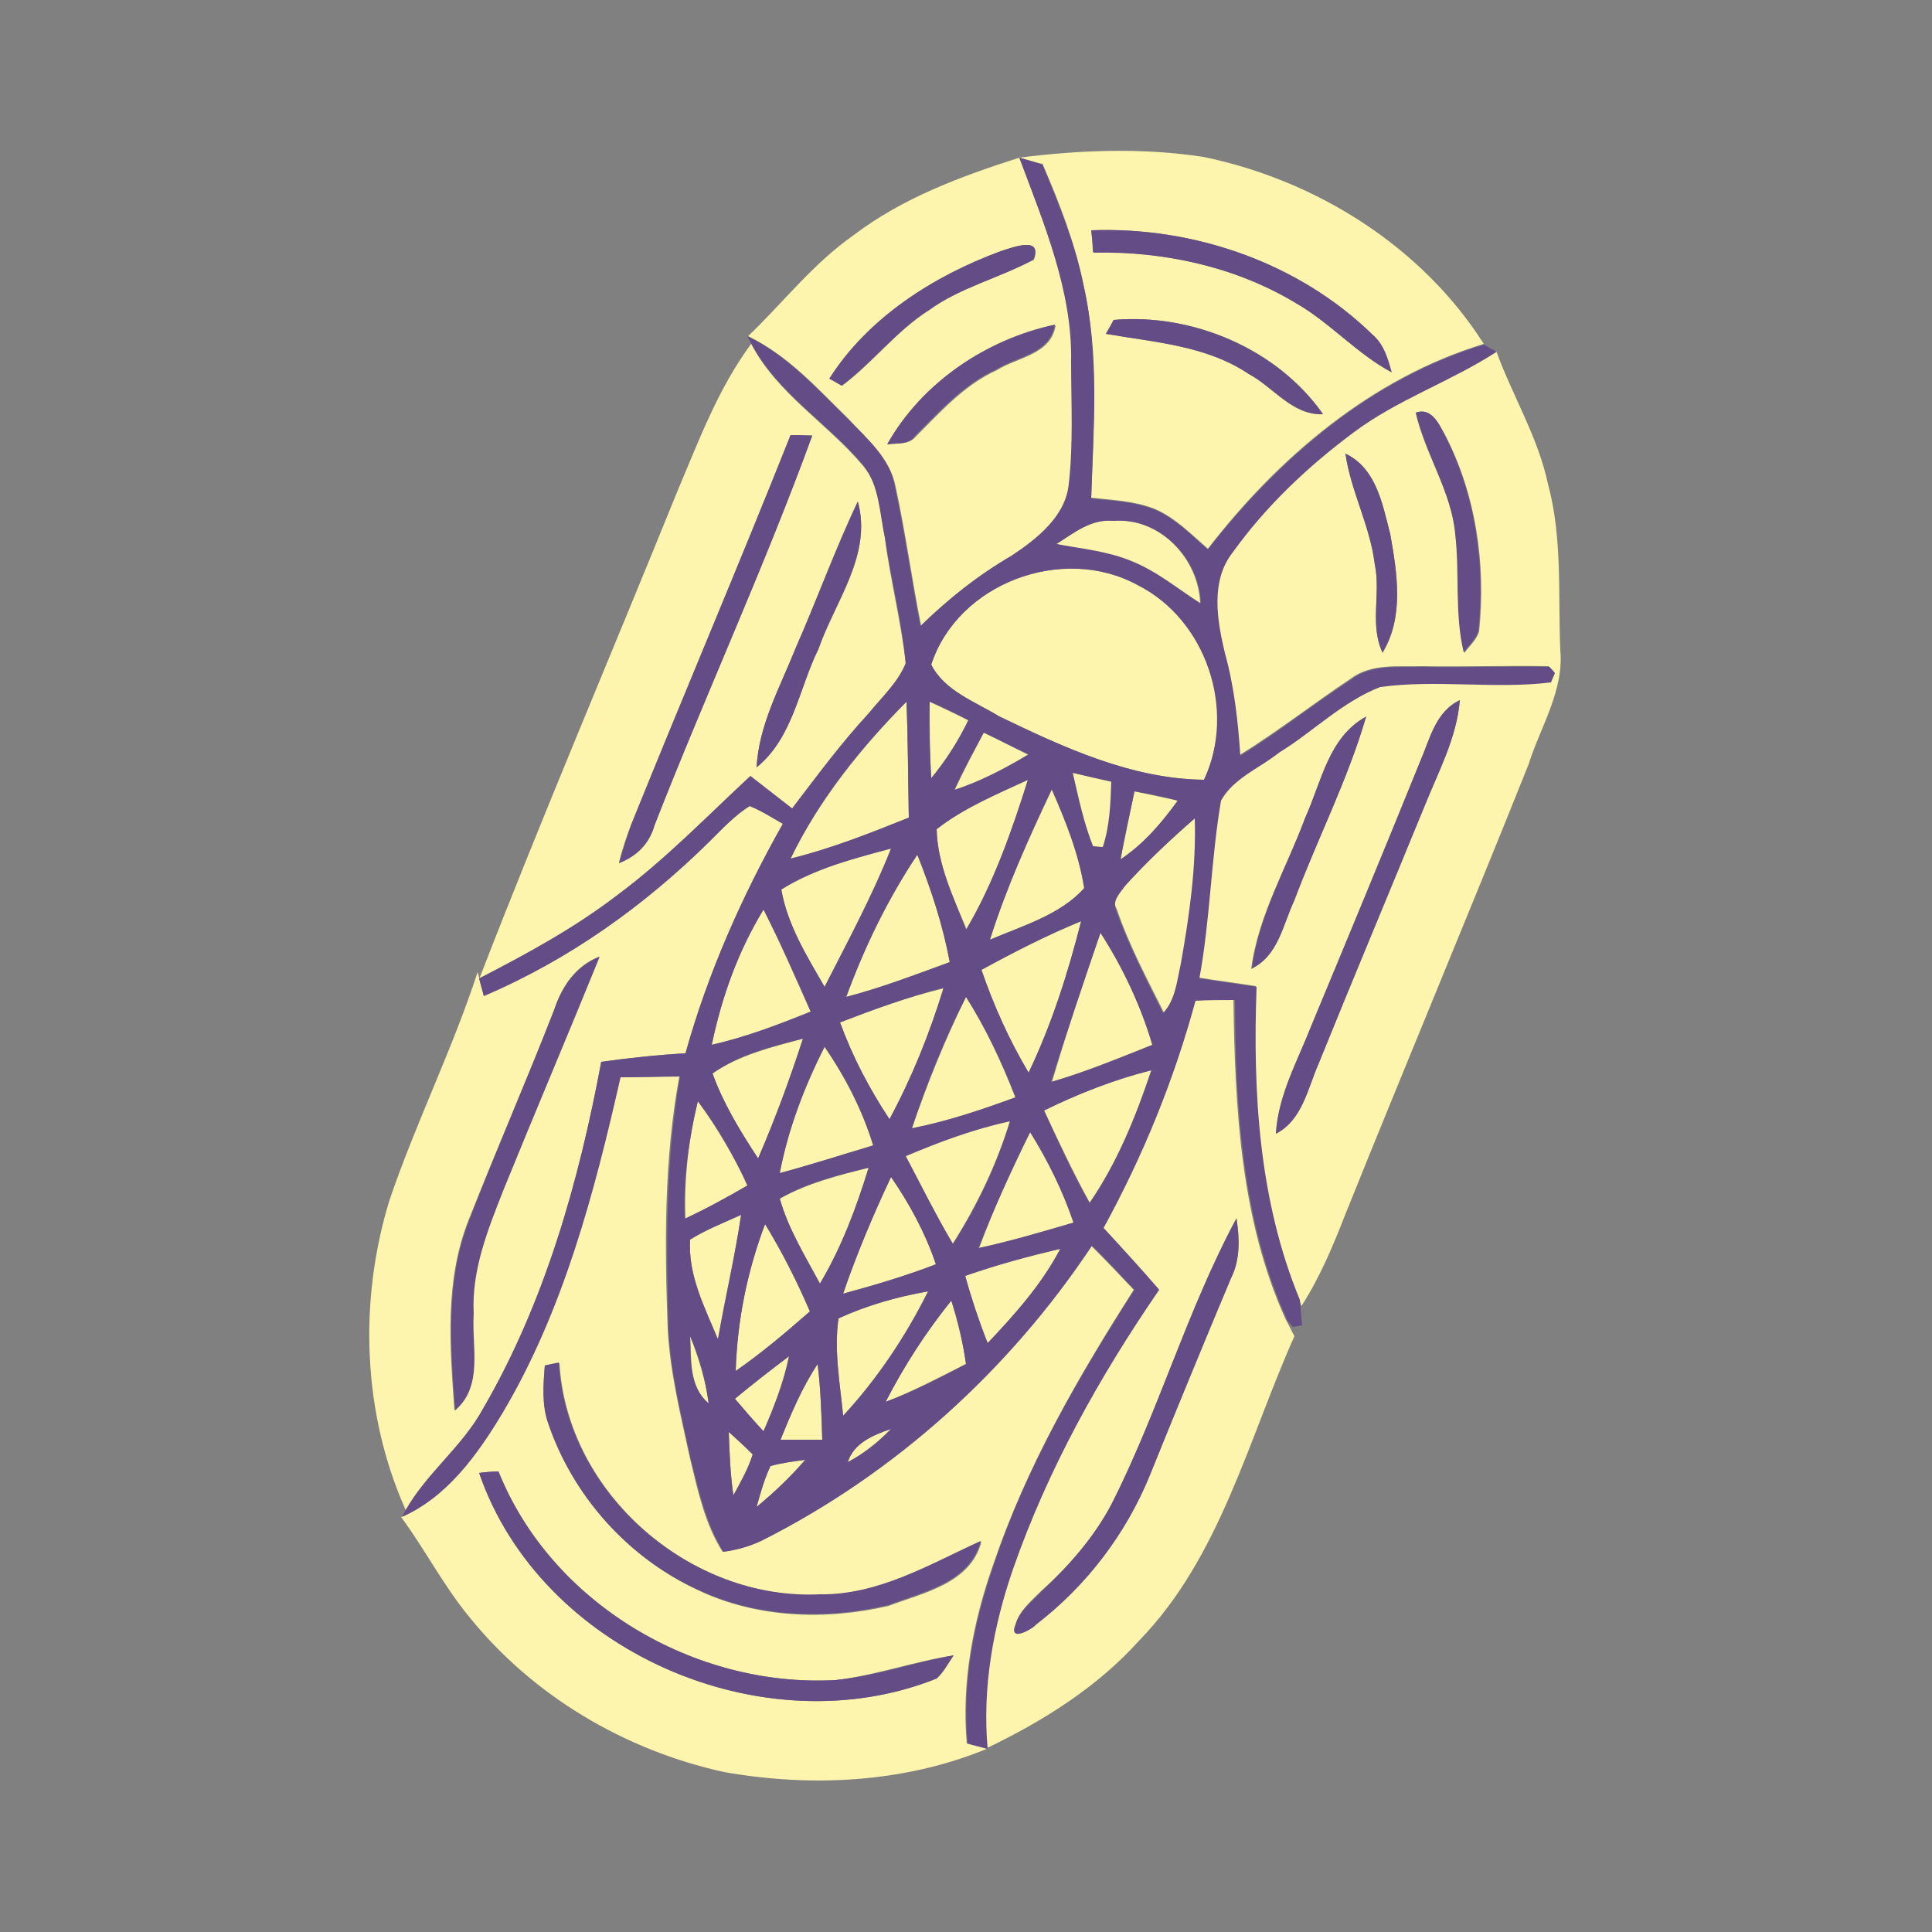 <?xml version="1.0" encoding="utf-8"?>
<!-- Generator: Adobe Illustrator 26.0.3, SVG Export Plug-In . SVG Version: 6.00 Build 0)  -->
<svg version="1.1" id="Layer_1" xmlns="http://www.w3.org/2000/svg" xmlns:xlink="http://www.w3.org/1999/xlink" x="0px" y="0px"
	 viewBox="0 0 250 250" style="enable-background:new 0 0 250 250;" xml:space="preserve">
<rect x="0" y="0" width="250" height="250" fill="#808080" stroke="none"/>
<style type="text/css">
	.st0{fill:#FDF4AE;}
	.st1{fill:#644C87;}
</style>
<g id="_x23_fdf4aeff">
	<path class="st0" d="M131.9,20.4c7.9-1,15.9-1.3,23.8-0.1c14.6,3,28.3,11.6,36.3,24.2c-14.5,4.4-26.6,14.7-35.7,26.5
		c-2.2-1.9-4.3-4.1-7-5.2c-2.6-1-5.4-1.1-8.1-1.4c0.3-9.2,1-18.5-1-27.6c-1.1-5.4-3.1-10.5-5.3-15.6
		C134.1,21.1,132.6,20.6,131.9,20.4 M141.2,29.8c0.1,0.7,0.2,2.1,0.2,2.8c9.1-0.1,18.5,1.9,26.3,6.6c4.4,2.6,7.8,6.5,12.3,8.9
		c-0.5-1.7-1-3.6-2.4-4.8C168.1,34,154.5,29.3,141.2,29.8 M144.1,41.4c-0.2,0.5-0.8,1.4-1,1.8c6.3,1.1,13,1.5,18.5,5.2
		c3.2,1.7,5.6,5.4,9.6,5.2C165.3,45.1,154.3,40.5,144.1,41.4z"/>
	<path class="st0" d="M110.5,30.4c6.3-4.8,13.9-7.6,21.4-10c3.2,8.5,6.9,17.2,6.8,26.5c0,5.2,0.3,10.5-0.3,15.7
		c-0.4,4.3-4.1,7.1-7.4,9.3c-4.4,2.5-8.3,5.6-11.8,9.1c-1.2-6-2-12-3.3-18c-0.7-3.7-3.7-6.2-6.1-8.8c-4-3.9-7.8-8.2-13-10.7
		C101.3,39.2,105.2,34.1,110.5,30.4 M129.5,32.5c-8.7,3.2-17.1,8.6-22.1,16.5c0.4,0.2,1.2,0.7,1.6,0.9c4-3,7-7.1,11.3-9.8
		c4.1-3,9.1-4.2,13.5-6.5C134.9,30.5,131,32,129.5,32.5 M114.8,57.5c1.3-0.2,2.8,0.1,3.7-1c3.2-3.2,6.3-6.7,10.5-8.6
		c2.7-1.7,7-2,7.6-5.8C127.6,44,119.3,49.5,114.8,57.5z"/>
	<path class="st0" d="M87.6,63.7c2.8-6.6,5.3-13.4,9.6-19.2c3.4,6.5,9.9,10.3,14.5,15.8c2.2,2.6,2.2,6.1,2.8,9.3
		c0.7,5.5,2.1,10.8,2.7,16.3c-1,2.5-3.1,4.4-4.8,6.5c-3.6,3.9-6.7,8.2-9.9,12.3c-1.8-1.4-3.6-2.8-5.4-4.2
		c-5.7,5.2-11,10.8-17.2,15.4c-5.5,4.3-11.7,7.6-17.9,10.8C70.2,105.5,79.1,84.7,87.6,63.7 M102.3,56.3
		c-6.7,16.8-13.8,33.5-20.6,50.3c-0.6,1.6-1.2,3.3-1.6,5c2.3-0.8,4-2.5,4.6-4.9c6.6-16.9,14.2-33.3,20.4-50.4
		C104.4,56.4,103,56.3,102.3,56.3 M111,64.9c-3,6.2-5.3,12.8-8.1,19.1c-2,5-4.7,9.8-5,15.3c4.7-3.8,5.4-10.2,8-15.3
		C108.1,77.8,112.9,71.8,111,64.9z"/>
	<path class="st0" d="M193.6,45.4c2.1,5.8,5.4,11.1,6.7,17.2c1.9,7,1.3,14.3,1.6,21.5c0.5,5.3-2.6,10-4.1,14.8
		c-7.8,19.5-15.9,38.8-23.7,58.2c-1.6,4.1-3.3,8.2-5.7,11.9l-0.3-0.9c-5.3-12.8-6.1-26.8-5.6-40.5c-2.5-0.4-4.9-0.7-7.4-1.1
		c1.4-7.6,1.5-15.4,2.8-23c1.6-2.9,5-4.2,7.5-6.2c4.4-2.7,8.2-6.6,13.1-8.5c7.3-1,14.8,0.3,22.1-0.6c0.1-0.3,0.4-0.9,0.5-1.2
		c-0.2-0.2-0.6-0.6-0.7-0.8c-5.5-0.1-11,0.1-16.4,0c-3.1,0.1-6.5-0.4-9.2,1.6c-4.8,3.2-9.4,6.8-14.4,9.9c-0.3-4.5-0.8-8.9-2-13.3
		c-1-4.2-1.8-9.3,1-13c4.3-6,9.8-11.1,15.6-15.5C180.8,51.6,187.6,49.3,193.6,45.4 M183.2,53.4c1.2,5.4,4.6,10.2,5.2,15.8
		c0.5,5.1-0.1,10.3,1.1,15.3c0.6-0.9,1.6-1.7,1.9-2.8c0.9-8.7-0.4-17.8-4.5-25.6C186.1,54.7,185.1,52.7,183.2,53.4 M174.1,58.7
		c0.7,4.9,3.2,9.4,3.8,14.4c0.8,3.8-0.7,7.8,1,11.4c2.8-4.6,1.9-10.3,1-15.3C178.9,65.2,178.1,60.6,174.1,58.7 M183.7,98.7
		c-4.6,11.3-9.3,22.7-14,34c-1.8,4.6-4.3,9-4.6,14c3.4-1.8,4.1-5.8,5.5-9c4.5-11.1,9.2-22.2,13.7-33.3c1.8-4.5,4.2-8.9,4.6-13.8
		C185.8,92.1,185,95.8,183.7,98.7 M168.9,105.8c-2.4,6.5-6.1,12.6-7,19.6c3.4-1.7,4.1-5.7,5.5-8.8c3-8,7-15.6,9.3-23.8
		C171.9,95.4,171,101.2,168.9,105.8z"/>
	<path class="st0" d="M136.7,70.4c2.2-1.4,4.5-3.3,7.3-3c6-0.5,11.1,4.8,11.3,10.7c-3-1.8-5.7-4.1-9-5.5
		C143.2,71.4,139.9,71.1,136.7,70.4z"/>
	<path class="st0" d="M120.5,86c3.5-10.6,17-15.6,26.7-10.3c9,4.5,12.9,16.2,8.6,25.2c-9.4-0.1-18.2-4.2-26.5-8.2
		C126.2,90.8,122.2,89.4,120.5,86z"/>
	<path class="st0" d="M102.3,111.1c3.7-7.6,9.1-14.3,15-20.3c0.2,5,0.2,10,0.3,15C112.6,107.8,107.6,109.8,102.3,111.1z"/>
	<path class="st0" d="M120.3,90.8c1.7,0.8,3.3,1.6,5,2.4c-1.3,2.7-2.9,5.2-4.8,7.5C120.3,97.4,120.3,94.1,120.3,90.8z"/>
	<path class="st0" d="M127.3,94.8c1.9,0.9,3.8,1.9,5.8,2.9c-3,1.8-6.2,3.4-9.6,4.6C124.7,99.7,126,97.3,127.3,94.8z"/>
	<path class="st0" d="M138.8,100c1.7,0.4,3.4,0.8,5.1,1.2c-0.1,2.8-0.2,5.7-1.1,8.5c-0.3,0-1-0.1-1.3-0.1
		C140.2,106.5,139.6,103.2,138.8,100z"/>
	<path class="st0" d="M121.2,107.3c3.5-2.8,7.8-4.6,11.9-6.4c-2.2,6.6-4.5,13.3-8,19.4C123.4,116.2,121.3,111.9,121.2,107.3z"/>
	<path class="st0" d="M128.1,121.6c2.1-6.7,5-13.1,8-19.4c1.8,4.1,3.5,8.3,4.2,12.8C137.1,118.4,132.3,119.8,128.1,121.6z"/>
	<path class="st0" d="M146.8,102.4c1.9,0.4,3.7,0.8,5.6,1.2c-2.1,2.9-4.4,5.6-7.4,7.6C145.6,108.2,146.2,105.3,146.8,102.4z"/>
	<path class="st0" d="M91.9,108.8c1.6-1.6,3.2-3.3,5.1-4.5c1.5,0.6,2.9,1.5,4.3,2.3c-5.3,9.4-9.7,19.3-12.6,29.7
		c-3.7,0.2-7.3,0.6-10.9,1.1c-2.9,15.6-7.3,31.2-15.3,44.9c-2.6,4.9-7.2,8.3-10,13.1c-5.6-12.5-6.1-27.1-2.1-40.1
		c3.4-10,8.1-19.4,11.4-29.5l0.2,0.7c0.1,0.6,0.4,1.7,0.6,2.3C73.5,124.3,83.4,117.2,91.9,108.8 M71.7,130.7c-3.5,9-7.4,17.9-11,27
		c-3.2,7.9-2.5,16.5-1.9,24.8c3.7-3.2,2.1-8.2,2.4-12.5c-0.3-5.6,1.8-10.8,3.8-15.9c4.2-10.1,8.4-20.2,12.5-30.3
		C74.5,125,72.7,127.6,71.7,130.7z"/>
	<path class="st0" d="M145.6,114.6c2.8-3.1,5.9-6,9.1-8.8c0.2,6.3-0.7,12.6-1.8,18.8c-0.5,2.2-0.7,4.7-2.3,6.4
		c-2.2-4.4-4.5-8.7-6.1-13.4C143.8,116.5,144.9,115.4,145.6,114.6z"/>
	<path class="st0" d="M101.1,115.1c4.3-2.7,9.4-4,14.2-5.3c-2.5,6.2-5.6,12-8.6,17.9C104.4,123.7,101.9,119.7,101.1,115.1z"/>
	<path class="st0" d="M109.5,129c2.3-6.4,5.4-12.7,9.2-18.4c1.8,4.5,3.3,9.1,4.2,13.9C118.5,126.1,114.1,127.8,109.5,129z"/>
	<path class="st0" d="M92.1,135.2c1.3-6.2,3.4-12.1,6.7-17.5c2.2,4.3,4.1,8.8,6.1,13.2C100.7,132.6,96.5,134.2,92.1,135.2z"/>
	<path class="st0" d="M127,125.5c4.2-2.3,8.5-4.5,12.9-6.3c-1.7,6.7-3.8,13.4-6.8,19.6C130.6,134.6,128.6,130.1,127,125.5z"/>
	<path class="st0" d="M142.4,120.7c2.9,4.5,5.2,9.4,6.8,14.6c-4.3,1.7-8.6,3.5-13.1,4.8C138,133.6,140.2,127.2,142.4,120.7z"/>
	<path class="st0" d="M108.7,132.3c4.4-1.7,8.8-3.3,13.4-4.4c-1.8,5.9-4.1,11.6-7,17C112.5,140.9,110.3,136.7,108.7,132.3z"/>
	<path class="st0" d="M154.5,129.4c1.7,0,3.4,0,5.1-0.1c0.2,14,0.9,28.6,6.8,41.5c0.4,0.7,0.7,1.4,1.1,2.1
		c-6,13.4-9.6,28.6-20.1,39.4c-5.4,6-12.4,10.4-19.7,13.9c-0.7-7.9,0.7-15.9,3.3-23.3c4.5-12.9,11.2-24.8,18.9-36.1
		c-2.4-2.7-4.8-5.4-7.2-8C147.7,149.5,151.8,139.7,154.5,129.4 M143.8,194.7c-2.2,4.2-5.4,7.9-9,11.1c-1.3,1.3-2.9,2.6-3.4,4.4
		c-0.9,2.2,2.1,0.6,2.7-0.1c6.5-5,11.6-11.7,14.7-19.3c3.5-8.5,7-17,10.5-25.5c1.2-2.4,1.1-5.1,0.7-7.7
		C153.6,169.6,149.9,182.7,143.8,194.7z"/>
	<path class="st0" d="M118,146c2-5.8,4.3-11.5,7-17c2.6,4.1,4.6,8.5,6.4,13C127,143.6,122.6,145.1,118,146z"/>
	<path class="st0" d="M92.2,138.9c3.5-2.4,7.7-3.4,11.7-4.5c-1.7,5.2-3.6,10.4-5.8,15.5C95.8,146.4,93.6,142.8,92.2,138.9z"/>
	<path class="st0" d="M100.9,151.8c1.1-5.7,3.2-11.2,5.8-16.3c2.7,3.9,4.9,8.2,6.3,12.8C109,149.4,105,150.7,100.9,151.8z"/>
	<path class="st0" d="M80.2,139.4c2.6,0,5.1-0.1,7.7-0.1c-2,10.8-1.9,21.8-1.5,32.7c0.3,5.7,1.7,11.2,2.9,16.8c1,4.1,1.9,8.4,4.2,12
		c1.7-0.2,3.3-0.7,4.9-1.4c17.3-8.7,32.1-22.1,42.8-38.2c1.9,1.9,3.7,3.8,5.5,5.7c-7.2,11.3-13.9,22.9-18.2,35.6
		c-2.6,7.4-4.1,15.2-3.4,23.1c0.7,0.2,2,0.5,2.6,0.7c-10.7,4.4-22.7,5-34,3c-12.8-2.8-24.7-9.8-33-20.1c-3.3-4-5.7-8.7-8.8-12.9
		c5.9-2.6,9.8-8.1,13-13.4C72.8,169.6,76.8,154.4,80.2,139.4 M70.5,176.7c-0.2,2.5-0.4,5.1,0.5,7.5c3.2,9.4,10.3,17.4,19.4,21.6
		c7.6,3.6,16.5,3.9,24.6,2c4.5-1.7,10.6-2.9,12-8.3c-6.6,3-13.2,7-20.8,6.9c-16.8,0.7-32.8-13.1-33.8-30
		C71.8,176.4,70.9,176.6,70.5,176.7 M62,190.6c7.9,23,36.7,35.6,59.2,26.6c0.9-0.8,1.5-2,2.2-3c-5.2,0.8-10.1,2.6-15.3,3.2
		c-18.2,1-36.7-9.9-43.6-27C63.9,190.4,62.6,190.5,62,190.6z"/>
	<path class="st0" d="M135.1,143.7c4.4-2.2,9.1-4,13.9-5.3c-2,6-4.4,12-8,17.2C138.9,151.8,137,147.7,135.1,143.7z"/>
	<path class="st0" d="M90.3,142.5c2.5,3.4,4.6,7.1,6.5,10.9c-2.6,1.6-5.4,3-8.1,4.3C88.5,152.6,89.1,147.4,90.3,142.5z"/>
	<path class="st0" d="M117.2,149.6c4.4-1.9,8.8-3.6,13.5-4.6c-1.7,5.6-4.3,11-7.4,15.9C121.1,157.3,119.2,153.4,117.2,149.6z"/>
	<path class="st0" d="M133.3,146.5c2.3,3.7,4.3,7.6,5.7,11.7c-4.1,1.2-8.2,2.4-12.3,3.3C128.6,156.4,130.8,151.4,133.3,146.5z"/>
	<path class="st0" d="M100.9,155.1c3.6-2,7.6-3,11.5-4c-1.6,5.2-3.5,10.3-6.3,15C104.2,162.5,102,159,100.9,155.1z"/>
	<path class="st0" d="M115.3,152.3c2.4,3.5,4.5,7.2,5.8,11.3c-3.9,1.5-8,2.7-12,3.8C110.8,162.2,113,157.2,115.3,152.3z"/>
	<path class="st0" d="M89.3,160.4c2.1-1.3,4.4-2.2,6.6-3.2c-0.8,5.4-2.1,10.7-3,16.1C91.2,169.2,89,165,89.3,160.4z"/>
	<path class="st0" d="M99,158.4c2.2,3.6,4.1,7.4,5.8,11.3c-3.1,2.7-6.2,5.3-9.6,7.7C95.4,170.8,96.7,164.4,99,158.4z"/>
	<path class="st0" d="M124.9,165.1c4-1.4,8.1-2.6,12.3-3.5c-2.4,4.6-5.9,8.5-9.4,12.2C126.7,171,125.7,168.1,124.9,165.1z"/>
	<path class="st0" d="M108.5,170.6c3.7-1.7,7.6-2.8,11.6-3.5c-2.9,5.8-6.6,11.3-11,16.1C108.7,179,107.9,174.8,108.5,170.6z"/>
	<path class="st0" d="M114.6,181.4c2.4-4.6,5.2-9.1,8.5-13.1c0.8,2.7,1.5,5.4,1.9,8.2C121.6,178.2,118.2,180,114.6,181.4z"/>
	<path class="st0" d="M89.3,172.9c1.1,2.8,2,5.7,2.4,8.7C89.1,179.4,89.5,175.9,89.3,172.9z"/>
	<path class="st0" d="M95.1,181c2.3-1.9,4.6-3.7,7-5.5c-0.7,3.4-2,6.6-3.3,9.7C97.5,183.9,96.3,182.4,95.1,181z"/>
	<path class="st0" d="M101,186.3c1.3-3.4,2.8-6.7,4.8-9.8c0.4,3.2,0.5,6.5,0.6,9.8C104.6,186.3,102.8,186.3,101,186.3z"/>
	<path class="st0" d="M109.7,189.2c0.8-2.5,3.3-3.5,5.6-4.3C113.6,186.6,111.8,188.1,109.7,189.2z"/>
	<path class="st0" d="M94.3,185.3c1.1,0.9,2.1,1.9,3.1,2.9c-0.6,1.9-1.5,3.6-2.5,5.3C94.5,190.8,94.4,188.1,94.3,185.3z"/>
	<path class="st0" d="M99.7,189.7c1.5-0.4,3-0.6,4.5-0.8c-1.9,2.2-4,4.2-6.3,6.1C98.4,193.2,98.9,191.4,99.7,189.7z"/>
</g>
<g id="_x23_644c87ff">
	<path class="st1" d="M131.9,20.4c0.7,0.2,2.2,0.6,3,0.9c2.1,5.1,4.2,10.2,5.3,15.6c2.1,9.1,1.3,18.4,1,27.6
		c2.7,0.3,5.5,0.4,8.1,1.4c2.7,1.1,4.8,3.3,7,5.2c9.2-11.8,21.2-22.1,35.7-26.5c0.4,0.2,1.2,0.7,1.7,0.9c-6,3.9-12.9,6.2-18.6,10.5
		c-5.9,4.4-11.3,9.5-15.6,15.5c-2.9,3.7-2,8.8-1,13c1.2,4.3,1.7,8.8,2,13.3c5-3.1,9.5-6.7,14.4-9.9c2.6-2,6.1-1.5,9.2-1.6
		c5.5,0.1,11-0.1,16.4,0c0.2,0.2,0.6,0.6,0.7,0.8c-0.1,0.3-0.4,0.9-0.5,1.2c-7.3,0.9-14.8-0.4-22.1,0.6c-4.9,1.9-8.7,5.8-13.1,8.5
		c-2.5,2-5.9,3.3-7.5,6.2c-1.3,7.6-1.4,15.4-2.8,23c2.5,0.4,4.9,0.7,7.4,1.1c-0.5,13.7,0.3,27.7,5.6,40.5c0.1,0.8,0.2,2.5,0.3,3.3
		l-1.2,0.2l-0.7-0.8c-5.9-12.9-6.7-27.5-6.8-41.5c-1.7,0-3.4,0-5.1,0.1c-2.8,10.3-6.8,20.1-11.9,29.4c2.4,2.6,4.9,5.3,7.2,8
		c-7.7,11.2-14.4,23.2-18.9,36.1c-2.6,7.5-4,15.4-3.3,23.3c-0.7-0.2-2-0.5-2.6-0.7c-0.7-7.8,0.8-15.7,3.4-23.1
		c4.2-12.7,11-24.4,18.2-35.6c-1.8-1.9-3.6-3.9-5.5-5.7c-10.7,16.1-25.5,29.5-42.8,38.2c-1.5,0.7-3.2,1.2-4.9,1.4
		c-2.2-3.6-3.2-7.9-4.2-12c-1.2-5.5-2.6-11.1-2.9-16.8c-0.3-10.9-0.4-21.9,1.5-32.7c-2.6,0-5.1,0.1-7.7,0.1
		c-3.4,15-7.4,30.2-15.3,43.5c-3.2,5.3-7.1,10.8-13,13.4l0.5-0.9c2.7-4.8,7.3-8.2,10-13.1c8-13.8,12.4-29.4,15.3-44.9
		c3.6-0.5,7.3-0.9,10.9-1.1c2.9-10.4,7.3-20.3,12.6-29.7c-1.4-0.8-2.8-1.7-4.3-2.3c-1.9,1.2-3.5,2.9-5.1,4.5
		c-8.5,8.4-18.3,15.4-29.3,20.1c-0.1-0.6-0.5-1.8-0.6-2.3c6.2-3.2,12.3-6.5,17.9-10.8c6.2-4.6,11.6-10.2,17.2-15.4
		c1.8,1.4,3.6,2.8,5.4,4.2c3.2-4.2,6.3-8.4,9.9-12.3c1.7-2.1,3.8-4,4.8-6.5c-0.5-5.5-1.9-10.9-2.7-16.3c-0.7-3.1-0.7-6.7-2.8-9.3
		c-4.6-5.5-11.1-9.3-14.5-15.8l-0.5-0.9c5.2,2.5,9,6.8,13,10.7c2.5,2.6,5.5,5.1,6.1,8.8c1.3,6,2.1,12,3.3,18
		c3.6-3.5,7.5-6.6,11.8-9.1c3.3-2.2,7-5.1,7.4-9.3c0.6-5.2,0.3-10.5,0.3-15.7C138.8,37.7,135.1,29,131.9,20.4 M136.7,70.4
		c3.2,0.6,6.6,0.9,9.7,2.2c3.3,1.3,6,3.6,9,5.5c-0.2-5.8-5.3-11.2-11.3-10.7C141.2,67.1,138.9,69,136.7,70.4 M120.5,86
		c1.7,3.4,5.7,4.8,8.8,6.7c8.3,4,17.1,8.1,26.5,8.2c4.2-9,0.3-20.7-8.6-25.2C137.5,70.4,123.9,75.5,120.5,86 M102.3,111.1
		c5.3-1.3,10.3-3.3,15.3-5.3c-0.1-5-0.1-10-0.3-15C111.4,96.7,106,103.4,102.3,111.1 M120.3,90.8c-0.1,3.3,0,6.6,0.2,9.9
		c1.9-2.3,3.5-4.8,4.8-7.5C123.7,92.3,122,91.5,120.3,90.8 M127.3,94.8c-1.3,2.4-2.7,4.9-3.8,7.4c3.4-1.1,6.6-2.8,9.6-4.6
		C131.1,96.7,129.2,95.7,127.3,94.8 M138.8,100c0.7,3.2,1.4,6.4,2.6,9.5c0.3,0,1,0.1,1.3,0.1c0.9-2.7,1-5.6,1.1-8.5
		C142.2,100.8,140.5,100.4,138.8,100 M121.2,107.3c0.1,4.6,2.2,8.8,3.8,13c3.6-6.1,5.9-12.7,8-19.4
		C129,102.8,124.8,104.5,121.2,107.3 M128.1,121.6c4.2-1.8,9.1-3.2,12.2-6.7c-0.7-4.4-2.4-8.7-4.2-12.8
		C133.1,108.5,130.2,114.9,128.1,121.6 M146.8,102.4c-0.6,2.9-1.3,5.8-1.8,8.8c3-2,5.3-4.7,7.4-7.6
		C150.6,103.1,148.7,102.7,146.8,102.4 M145.6,114.6c-0.6,0.9-1.7,1.9-1.2,3.1c1.6,4.6,3.9,9,6.1,13.4c1.6-1.7,1.8-4.2,2.3-6.4
		c1.1-6.2,2-12.5,1.8-18.8C151.5,108.6,148.4,111.5,145.6,114.6 M101.1,115.1c0.8,4.6,3.3,8.6,5.6,12.6c3-5.9,6.2-11.7,8.6-17.9
		C110.4,111.1,105.4,112.4,101.1,115.1 M109.5,129c4.6-1.2,9-2.9,13.4-4.5c-0.9-4.8-2.4-9.4-4.2-13.9
		C114.9,116.3,111.9,122.5,109.5,129 M92.1,135.2c4.4-1,8.6-2.6,12.8-4.3c-1.9-4.4-3.9-8.9-6.1-13.2C95.5,123.1,93.4,129,92.1,135.2
		 M127,125.5c1.6,4.7,3.6,9.1,6.1,13.3c3-6.3,5.1-12.9,6.8-19.6C135.5,121,131.2,123.2,127,125.5 M142.4,120.7
		c-2.2,6.4-4.4,12.9-6.4,19.3c4.5-1.3,8.8-3.1,13.1-4.8C147.6,130.1,145.3,125.2,142.4,120.7 M108.7,132.3c1.6,4.4,3.8,8.6,6.4,12.5
		c2.9-5.4,5.2-11.1,7-17C117.5,129,113.1,130.6,108.7,132.3 M118,146c4.6-0.9,9-2.4,13.4-4c-1.7-4.5-3.8-8.9-6.4-13
		C122.2,134.5,119.9,140.2,118,146 M92.2,138.9c1.4,3.9,3.6,7.5,5.9,11c2.2-5.1,4.1-10.2,5.8-15.5C99.9,135.4,95.7,136.4,92.2,138.9
		 M100.9,151.8c4.1-1.1,8.1-2.4,12.1-3.6c-1.4-4.6-3.6-8.8-6.3-12.8C104.1,140.6,102,146,100.9,151.8 M135.1,143.7
		c1.8,4,3.7,8.1,5.9,12c3.6-5.3,6-11.2,8-17.2C144.2,139.7,139.6,141.5,135.1,143.7 M90.3,142.5c-1.2,5-1.9,10.1-1.7,15.2
		c2.8-1.3,5.5-2.8,8.1-4.3C95,149.6,92.9,145.9,90.3,142.5 M117.2,149.6c2,3.8,3.9,7.6,6.1,11.4c3.2-5,5.7-10.3,7.4-15.9
		C126,146.1,121.5,147.8,117.2,149.6 M133.3,146.5c-2.4,4.9-4.7,9.9-6.7,15c4.2-0.9,8.2-2.1,12.3-3.3
		C137.5,154.1,135.6,150.2,133.3,146.5 M100.9,155.1c1.1,3.9,3.3,7.5,5.2,11c2.8-4.7,4.7-9.8,6.3-15
		C108.6,152,104.5,153,100.9,155.1 M115.3,152.3c-2.3,4.9-4.4,9.9-6.2,15.1c4.1-1.1,8.1-2.3,12-3.8
		C119.7,159.5,117.7,155.8,115.3,152.3 M89.3,160.4c-0.3,4.6,1.9,8.8,3.6,12.9c1-5.4,2.2-10.7,3-16.1
		C93.7,158.2,91.4,159.1,89.3,160.4 M99,158.4c-2.3,6.1-3.6,12.5-3.8,19c3.4-2.3,6.5-5,9.6-7.7C103.1,165.7,101.2,162,99,158.4
		 M124.9,165.1c0.8,2.9,1.8,5.9,2.9,8.7c3.5-3.7,7-7.6,9.4-12.2C133,162.6,128.9,163.7,124.9,165.1 M108.5,170.6
		c-0.6,4.2,0.2,8.4,0.6,12.6c4.5-4.8,8.1-10.3,11-16.1C116.1,167.8,112.2,168.9,108.5,170.6 M114.6,181.4c3.6-1.3,7-3.1,10.4-4.9
		c-0.4-2.8-1-5.6-1.9-8.2C119.9,172.3,117,176.7,114.6,181.4 M89.3,172.9c0.1,3-0.2,6.5,2.4,8.7C91.3,178.5,90.5,175.6,89.3,172.9
		 M95.1,181c1.2,1.4,2.4,2.8,3.7,4.2c1.4-3.1,2.6-6.3,3.3-9.7C99.7,177.3,97.4,179.1,95.1,181 M101,186.3c1.8,0,3.6,0,5.4,0
		c-0.1-3.3-0.2-6.5-0.6-9.8C103.8,179.5,102.4,182.9,101,186.3 M109.7,189.2c2.1-1.1,4-2.6,5.6-4.3
		C113,185.7,110.5,186.7,109.7,189.2 M94.3,185.3c0.1,2.7,0.2,5.5,0.6,8.2c0.9-1.7,1.9-3.4,2.5-5.3
		C96.4,187.2,95.4,186.3,94.3,185.3 M99.7,189.7c-0.8,1.7-1.3,3.5-1.8,5.3c2.3-1.9,4.4-3.9,6.3-6.1
		C102.7,189.1,101.1,189.3,99.7,189.7z"/>
	<path class="st1" d="M141.2,29.8c13.3-0.5,26.9,4.2,36.5,13.6c1.4,1.2,1.9,3,2.4,4.8c-4.5-2.4-7.9-6.4-12.3-8.9
		c-7.9-4.8-17.2-6.8-26.3-6.6C141.4,31.9,141.3,30.5,141.2,29.8z"/>
	<path class="st1" d="M129.5,32.5c1.6-0.5,5.5-2,4.2,1.1c-4.4,2.4-9.4,3.6-13.5,6.5c-4.2,2.7-7.3,6.8-11.3,9.8
		c-0.4-0.2-1.2-0.7-1.6-0.9C112.3,41.1,120.8,35.7,129.5,32.5z"/>
	<path class="st1" d="M144.1,41.4c10.2-0.9,21.2,3.8,27.1,12.2c-4,0.1-6.4-3.5-9.6-5.2c-5.5-3.7-12.2-4.1-18.5-5.2
		C143.4,42.7,143.9,41.8,144.1,41.4z"/>
	<path class="st1" d="M114.8,57.5c4.5-8,12.8-13.6,21.7-15.5c-0.6,3.8-4.9,4.1-7.6,5.8c-4.2,1.9-7.3,5.4-10.5,8.6
		C117.6,57.6,116.1,57.3,114.8,57.5z"/>
	<path class="st1" d="M183.2,53.4c1.9-0.7,2.9,1.2,3.6,2.6c4.1,7.8,5.4,16.9,4.5,25.6c-0.3,1.1-1.2,1.9-1.9,2.8
		c-1.2-5-0.5-10.2-1.1-15.3C187.8,63.6,184.5,58.8,183.2,53.4z"/>
	<path class="st1" d="M102.3,56.3c0.7,0,2.1,0,2.8,0.1c-6.2,17-13.8,33.5-20.4,50.4c-0.7,2.4-2.3,4-4.6,4.9c0.5-1.7,1-3.4,1.6-5
		C88.5,89.8,95.6,73.2,102.3,56.3z"/>
	<path class="st1" d="M174.1,58.7c4,1.9,4.8,6.6,5.8,10.4c0.9,5.1,1.8,10.7-1,15.3c-1.7-3.6-0.2-7.6-1-11.4
		C177.3,68,174.8,63.6,174.1,58.7z"/>
	<path class="st1" d="M111,64.9c1.9,6.9-3,12.9-5.1,19.1c-2.5,5.1-3.3,11.5-8,15.3c0.3-5.5,3-10.3,5-15.3
		C105.7,77.6,108.1,71.1,111,64.9z"/>
	<path class="st1" d="M183.7,98.7c1.3-3,2-6.6,5.2-8.1c-0.4,4.9-2.8,9.3-4.6,13.8c-4.6,11.1-9.2,22.2-13.7,33.3
		c-1.4,3.2-2.1,7.3-5.5,9c0.3-5,2.8-9.4,4.6-14C174.4,121.4,179.1,110.1,183.7,98.7z"/>
	<path class="st1" d="M168.9,105.8c2.1-4.6,3-10.4,7.9-13.1c-2.4,8.2-6.3,15.8-9.3,23.8c-1.5,3.2-2.1,7.2-5.5,8.8
		C162.9,118.4,166.5,112.3,168.9,105.8z"/>
	<path class="st1" d="M71.7,130.7c1-3,2.8-5.7,5.9-6.9c-4.1,10.1-8.4,20.2-12.5,30.3c-2,5.1-4.1,10.3-3.8,15.9
		c-0.3,4.2,1.3,9.3-2.4,12.5c-0.6-8.3-1.3-16.9,1.9-24.8C64.3,148.6,68.2,139.7,71.7,130.7z"/>
	<path class="st1" d="M143.8,194.7c6.1-12,9.8-25.2,16.2-37c0.4,2.6,0.5,5.3-0.7,7.7c-3.6,8.5-7.1,17-10.5,25.5
		c-3.1,7.6-8.2,14.3-14.7,19.3c-0.6,0.7-3.6,2.3-2.7,0.1c0.5-1.9,2.2-3.1,3.4-4.4C138.3,202.6,141.5,199,143.8,194.7z"/>
	<path class="st1" d="M70.5,176.7c0.4-0.1,1.3-0.3,1.8-0.4c1,17,17,30.8,33.8,30c7.6,0.1,14.2-3.9,20.8-6.9c-1.4,5.4-7.5,6.6-12,8.3
		c-8.1,1.9-17,1.6-24.6-2c-9-4.1-16.2-12.1-19.4-21.6C70.1,181.8,70.3,179.2,70.5,176.7z"/>
	<path class="st1" d="M62,190.6c0.6-0.1,1.9-0.2,2.5-0.2c6.8,17.1,25.4,28,43.6,27c5.2-0.5,10.2-2.3,15.3-3.2c-0.7,1-1.3,2.2-2.2,3
		C98.7,226.2,69.9,213.6,62,190.6z"/>
</g>
</svg>
